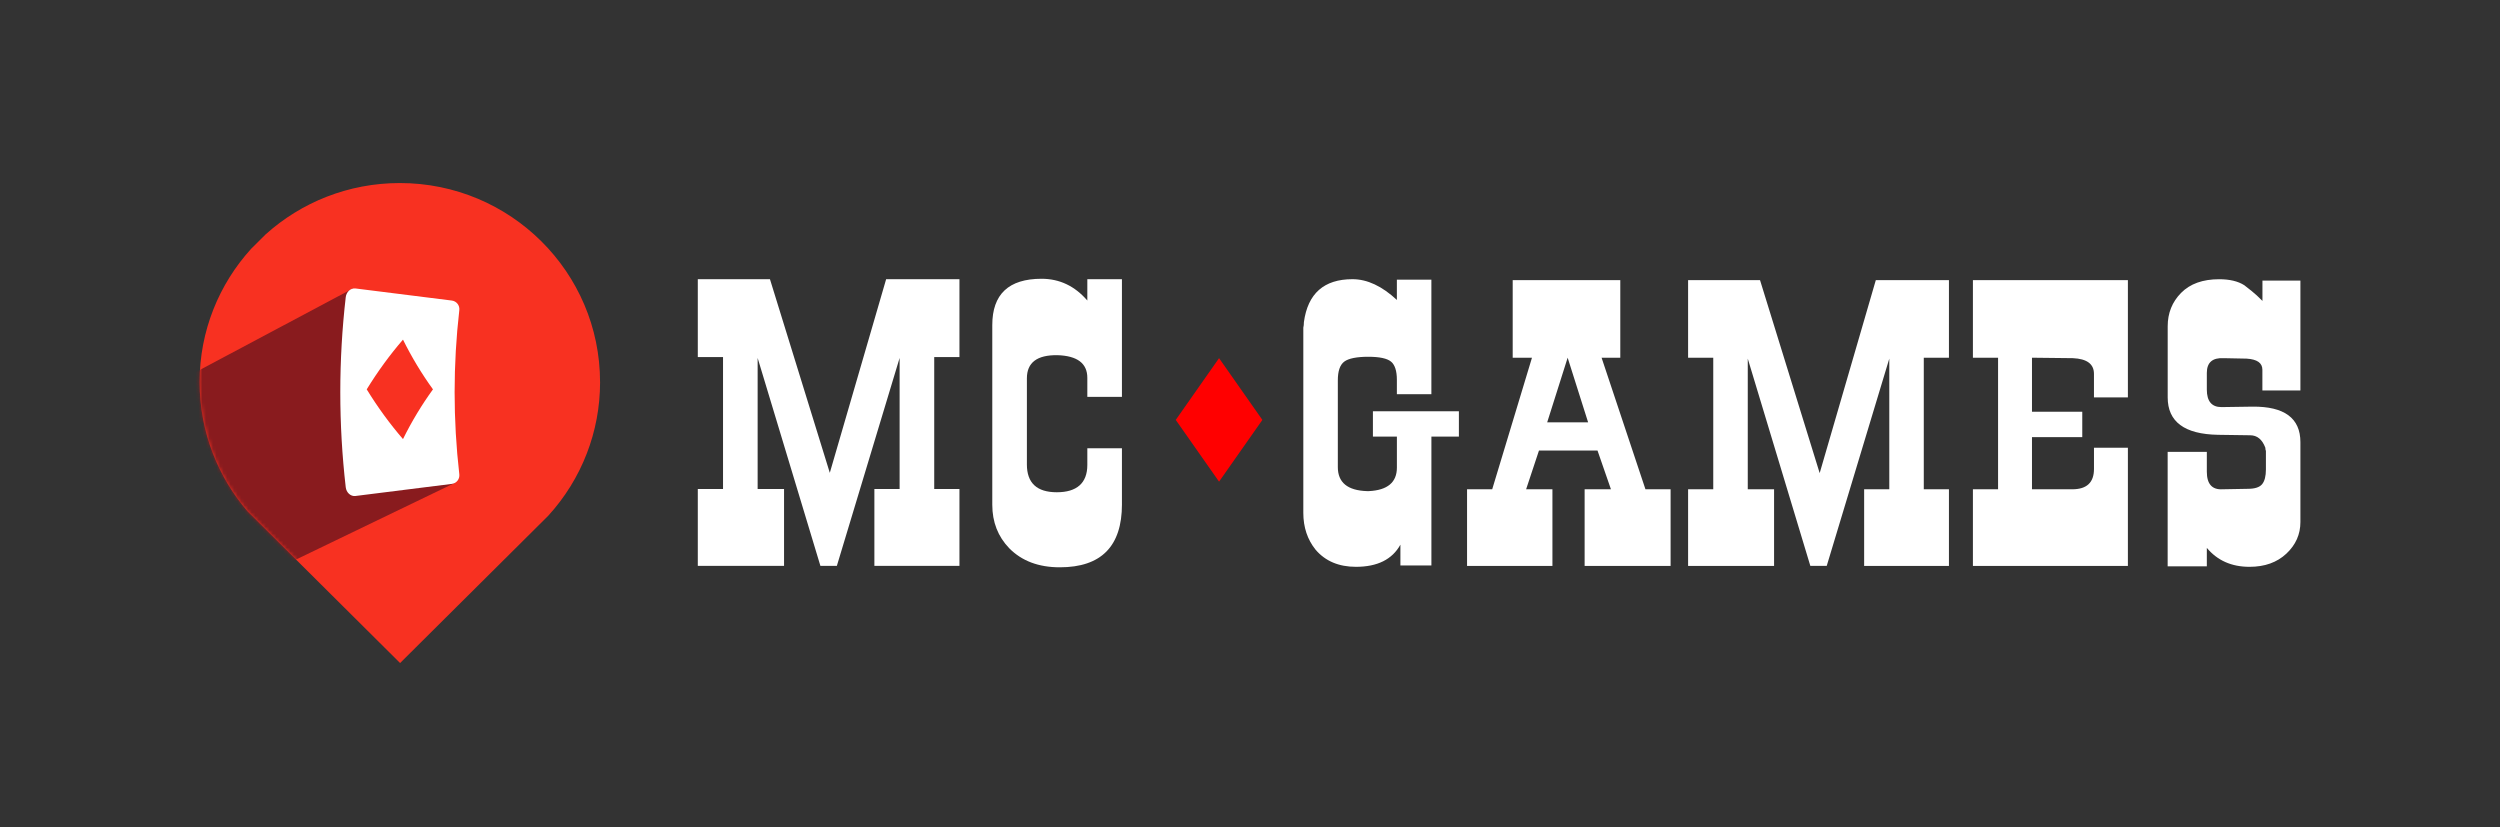 <svg width="710" height="235" viewBox="0 0 710 235" fill="none" xmlns="http://www.w3.org/2000/svg">
<rect x="0" y="0" width="710" height="235" fill="#333333" stroke="none"/>
<path d="M170.422 108.518C170.422 115.659 169.091 122.489 166.658 128.78C164.122 135.36 160.38 141.346 155.701 146.472L117.977 183.979L113.627 188.304L70.293 145.219C66.13 140.377 62.782 134.827 60.449 128.78C58.016 122.489 56.685 115.659 56.685 108.524C56.685 93.948 62.229 80.663 71.345 70.635L75.443 66.561C85.529 57.497 98.891 51.985 113.551 51.985C144.958 51.985 170.416 77.302 170.416 108.524L170.422 108.518Z" fill="#F83121"/>
<mask id="mask0_1_34" style="mask-type:luminance" maskUnits="userSpaceOnUse" x="56" y="51" width="115" height="138">
<path d="M170.422 108.518C170.422 115.659 169.091 122.489 166.658 128.78C164.122 135.36 160.38 141.346 155.701 146.472L117.977 183.979L113.627 188.304L70.293 145.219C66.13 140.377 62.782 134.827 60.449 128.78C58.016 122.489 56.685 115.659 56.685 108.524C56.685 93.948 62.229 80.663 71.345 70.635L75.443 66.561C85.529 57.497 98.891 51.985 113.551 51.985C144.958 51.985 170.416 77.302 170.416 108.524L170.422 108.518Z" fill="white"/>
</mask>
<g mask="url(#mask0_1_34)">
<path d="M62.273 169.425L129.241 137.114L100.233 81.921L38.393 114.826L62.273 169.425Z" fill="#891B1E"/>
</g>
<path d="M128.326 85.358C119.199 84.214 110.072 83.065 100.939 81.921C99.608 81.752 98.37 82.863 98.189 84.405C96.129 102.336 96.129 120.447 98.189 138.378C98.365 139.919 99.608 141.031 100.939 140.862C110.066 139.718 119.193 138.569 128.326 137.425C129.657 137.256 130.599 136.041 130.446 134.712C128.666 119.216 128.666 103.567 130.446 88.07C130.599 86.742 129.657 85.532 128.326 85.358Z" fill="white"/>
<path d="M114.449 96.453C110.74 100.751 107.283 105.468 104.15 110.577C107.283 115.686 110.74 120.403 114.449 124.701C116.964 119.619 119.823 114.902 122.963 110.577C119.829 106.252 116.964 101.53 114.449 96.453Z" fill="#F83121"/>
<path d="M251.656 79.301H272.484V101.399H265.319V138.884H272.484V160.715H248.325V138.884H255.49V101.66L237.664 160.715H232.996L215.169 101.66V138.884H222.669V160.715H198.175V138.884H205.341V101.399H198.175V79.301H218.67L235.664 134.282L251.661 79.301H251.656Z" fill="white"/>
<path d="M318.634 143.226C318.634 155.149 312.745 161.113 300.972 161.113C294.973 161.113 290.196 159.316 286.641 155.721C283.419 152.387 281.809 148.269 281.809 143.356V92.325C281.809 83.555 286.476 79.17 295.806 79.17C300.912 79.17 305.245 81.229 308.801 85.353V79.301H318.629V112.707H308.801V107.314C308.801 103.197 305.968 101.045 300.304 100.871C294.529 100.784 291.637 102.973 291.637 107.445V131.907C291.637 137.169 294.469 139.8 300.134 139.8C305.799 139.8 308.801 137.212 308.801 132.038V127.304H318.629V143.22L318.634 143.226Z" fill="white"/>
<path d="M406.513 111.944H396.712V107.881C396.712 105.348 396.159 103.621 395.053 102.701C393.946 101.786 391.787 101.323 388.577 101.323C385.367 101.323 382.984 101.78 381.767 102.701C380.546 103.621 379.943 105.392 379.943 108.012V132.659C379.943 137.032 382.71 139.304 388.248 139.478H388.747C394.061 139.217 396.718 136.989 396.718 132.789V124.004H389.908V116.792H414.326V124.004H406.519V160.585H397.715V154.686C395.392 158.88 391.179 160.977 385.093 160.977C380.217 160.977 376.399 159.359 373.632 156.124C371.309 153.237 370.142 149.745 370.142 145.633V93.06C370.252 92.624 370.307 92.101 370.307 91.486C371.413 83.359 376.01 79.29 384.09 79.29C388.298 79.29 392.505 81.257 396.712 85.189V79.421H406.513V111.933V111.944Z" fill="white"/>
<path d="M437.072 127.942L433.418 138.955H440.89V160.721H416.643V138.955H423.787L435.083 101.59H429.605V79.562H460.163V101.59H454.849L467.307 138.955H474.451V160.721H450.034V138.955H457.506L453.688 127.942H437.077H437.072ZM439.4 119.946H451.025L445.213 101.59L439.4 119.946Z" fill="white"/>
<path d="M532.736 79.562H553.499V101.59H546.355V138.955H553.499V160.721H529.416V138.955H536.559V101.851L518.788 160.715H514.136L496.365 101.851V138.955H503.837V160.721H479.42V138.955H486.564V101.59H479.42V79.562H499.849L516.788 134.364L532.73 79.562H532.736Z" fill="white"/>
<path d="M604.316 112.865H594.685V106.176C594.685 103.382 592.691 101.895 588.708 101.72L577.083 101.59V116.928H591.365V124.14H577.083V138.955H588.544C592.642 138.955 594.691 137.032 594.691 133.187V127.157H604.322V160.721H560.308V138.955H567.452V101.59H560.308V79.562H604.322V112.865H604.316Z" fill="white"/>
<path d="M653.315 79.693V110.898H642.517V104.999C642.517 103.077 641.022 102.031 638.03 101.851L631.555 101.72C628.345 101.546 626.739 102.946 626.739 105.914V110.631C626.739 113.954 628.12 115.615 630.892 115.615L639.696 115.485C648.773 115.398 653.315 118.764 653.315 125.578V148.259C653.315 151.755 651.984 154.746 649.327 157.24C646.67 159.73 643.18 160.977 638.863 160.977C633.768 160.977 629.731 159.185 626.739 155.601V160.846H615.613V128.334H626.739V133.971C626.739 137.468 628.235 139.13 631.226 138.955L638.37 138.825C640.364 138.825 641.717 138.389 642.44 137.512C643.158 136.64 643.52 135.24 643.52 133.318V128.072C643.41 127.811 643.355 127.506 643.355 127.157C642.468 124.799 641.032 123.617 639.038 123.617L629.906 123.486C620.379 123.312 615.624 119.771 615.624 112.865V92.673C615.624 88.915 616.895 85.745 619.442 83.168C621.99 80.592 625.589 79.301 630.24 79.301C633.231 79.301 635.609 79.873 637.384 81.006C637.937 81.442 638.655 82.014 639.542 82.711C640.43 83.413 641.421 84.329 642.534 85.462V79.693H653.332H653.315Z" fill="white"/>
<path d="M346.213 136.791L333.911 119.254L346.213 101.716L358.515 119.254L346.213 136.791Z" fill="#FF0000"/>
</svg>
